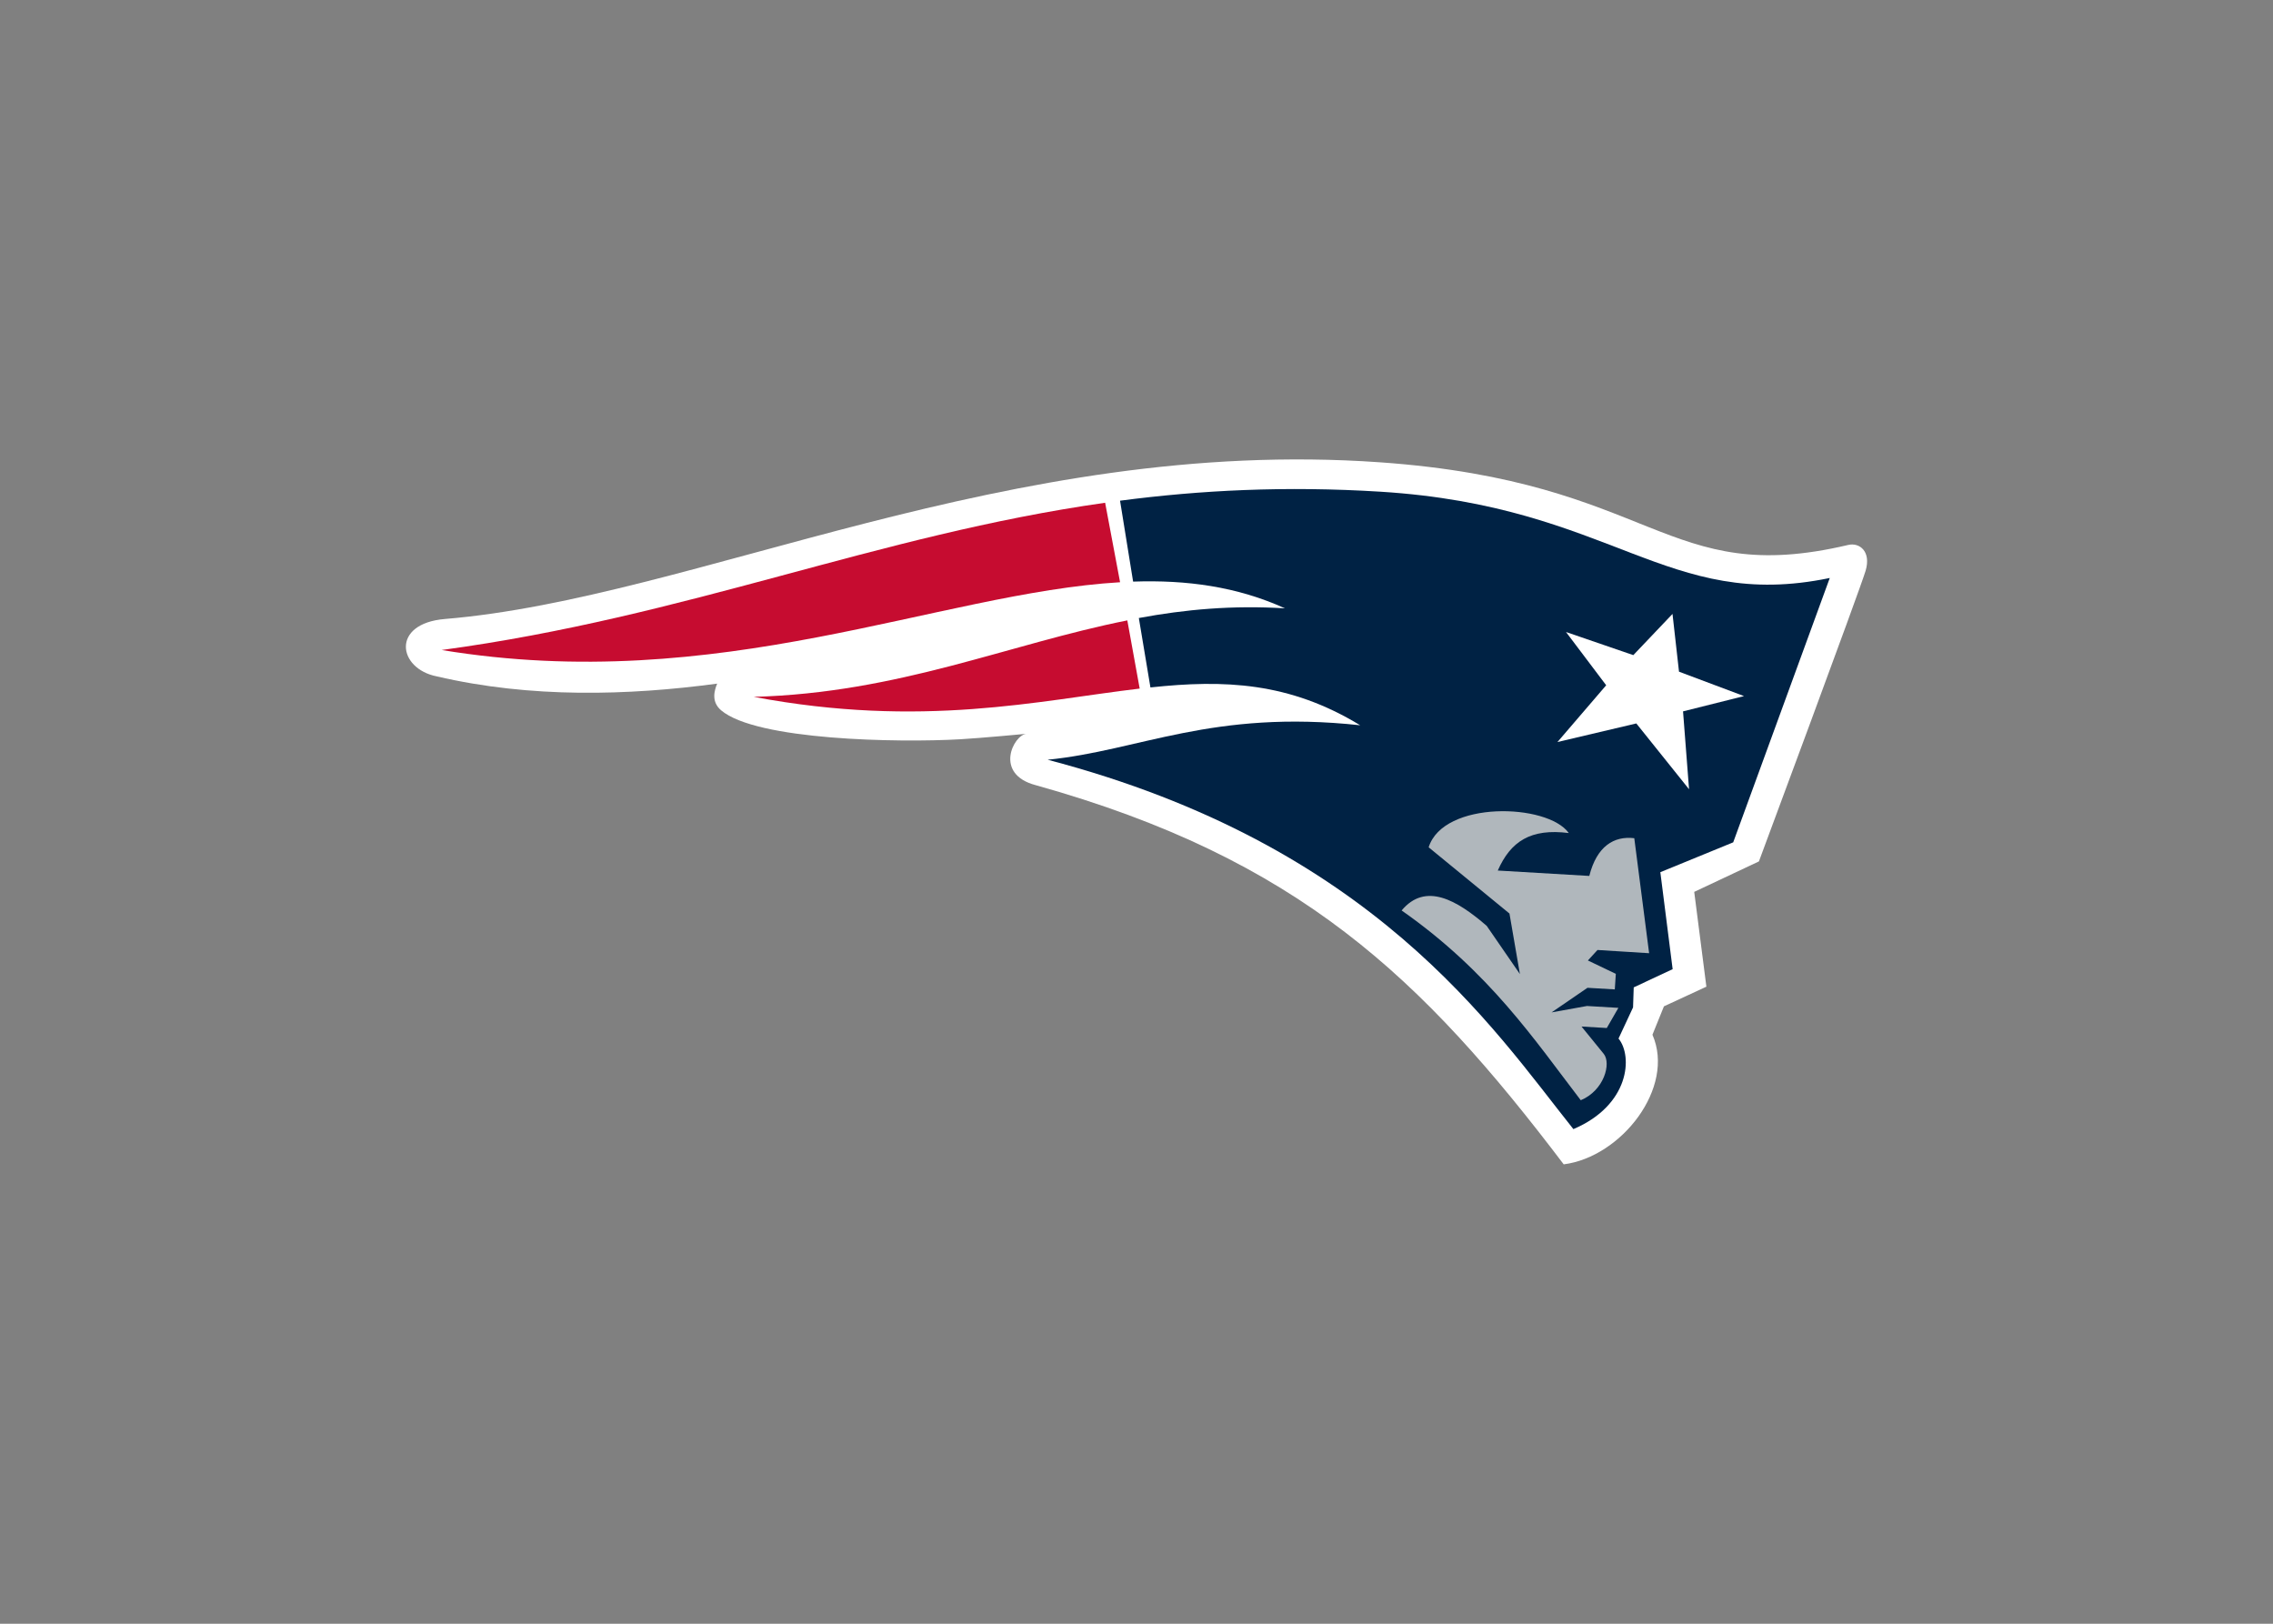 <svg viewBox="0 0 560 400" xmlns="http://www.w3.org/2000/svg" fill-rule="evenodd" clip-rule="evenodd"><rect x="0" y="0" width="560" height="400" fill="#808080" stroke="none"/><path d="M455.386 134.235c-45.299 10.698-47.279-15.538-115.406-20.349-91.702-6.476-168.761 33.479-230.344 38.597-13.378 1.114-11.643 12.248-2.03 14.139 23.212 5.416 47.161 4.726 69.083 1.787-.735 1.769-1.474 4.488.975 6.575 8.682 7.38 43.584 8.011 58.905 7.131 5.202-.297 16.308-1.347 16.308-1.347-3.167.299-8.115 9.952 2.348 12.669 64.67 18.107 95.098 47.345 130.028 93.393 14.195-1.813 27.559-18.893 21.863-31.93l2.831-6.996 10.456-4.842-2.995-23.353 15.938-7.505s24.823-66.712 26.276-71.57c1.453-4.858-1.557-7.029-4.232-6.398" fill="#fff"/><path d="M283.432 169.347c18.177-1.952 34.207-1.333 51.68 9.321-36.444-3.954-54.287 6.226-77.003 8.489 80.248 21.057 109.63 66.057 129.528 90.995 13.91-5.911 14.662-17.996 11.12-22.31l3.579-7.677.165-4.931 9.589-4.484-3.033-23.89 17.954-7.354 23.789-65.12c-40.306 8.362-53.364-17.702-110.71-21.258-23.358-1.451-44.397-.377-64.145 2.216l3.221 19.932c13.197-.454 25.621 1.225 37.412 6.587-12.961-.803-24.623.273-36.002 2.383l2.856 17.101" fill="#024"/><path d="M272.27 123.852c-56.458 7.996-102.746 28.079-163.463 36.275 68.506 11.295 122.307-14.047 167.147-16.696l-3.683-19.579zm5.469 28.978c-29.481 5.886-56.262 17.864-92.045 18.836 41.512 7.824 70.288.885 95.091-2.038l-3.046-16.798z" fill="#c60c30"/><path d="M345.319 224.286c21.691 15.189 32.832 32.019 44.135 46.749 5.748-2.39 7.554-9.062 5.661-11.419l-5.475-6.737 6.226.365 2.856-4.964-7.738-.459-8.72 1.575 8.843-6.057 6.733.396.25-3.834-6.879-3.294 2.364-2.583 12.721.794-3.657-28.332c-5.028-.615-9.257 2.02-11.082 9.295l-22.55-1.328c3.172-7.194 8.115-10.43 17.497-9.236-5.263-7.368-30.906-8.051-34.527 3.511l19.908 16.315 2.574 14.911-8.179-11.871c-7.354-6.368-15.078-10.83-20.961-3.798" fill="#b0b7bc"/><path d="M412.056 151.238l1.601 14.228 16.018 6.012-15.024 3.763 1.481 19.185-12.992-16.211-19.428 4.578 12.003-13.983-9.898-13.117 16.583 5.694 9.655-10.15" fill="#fff"/></svg>